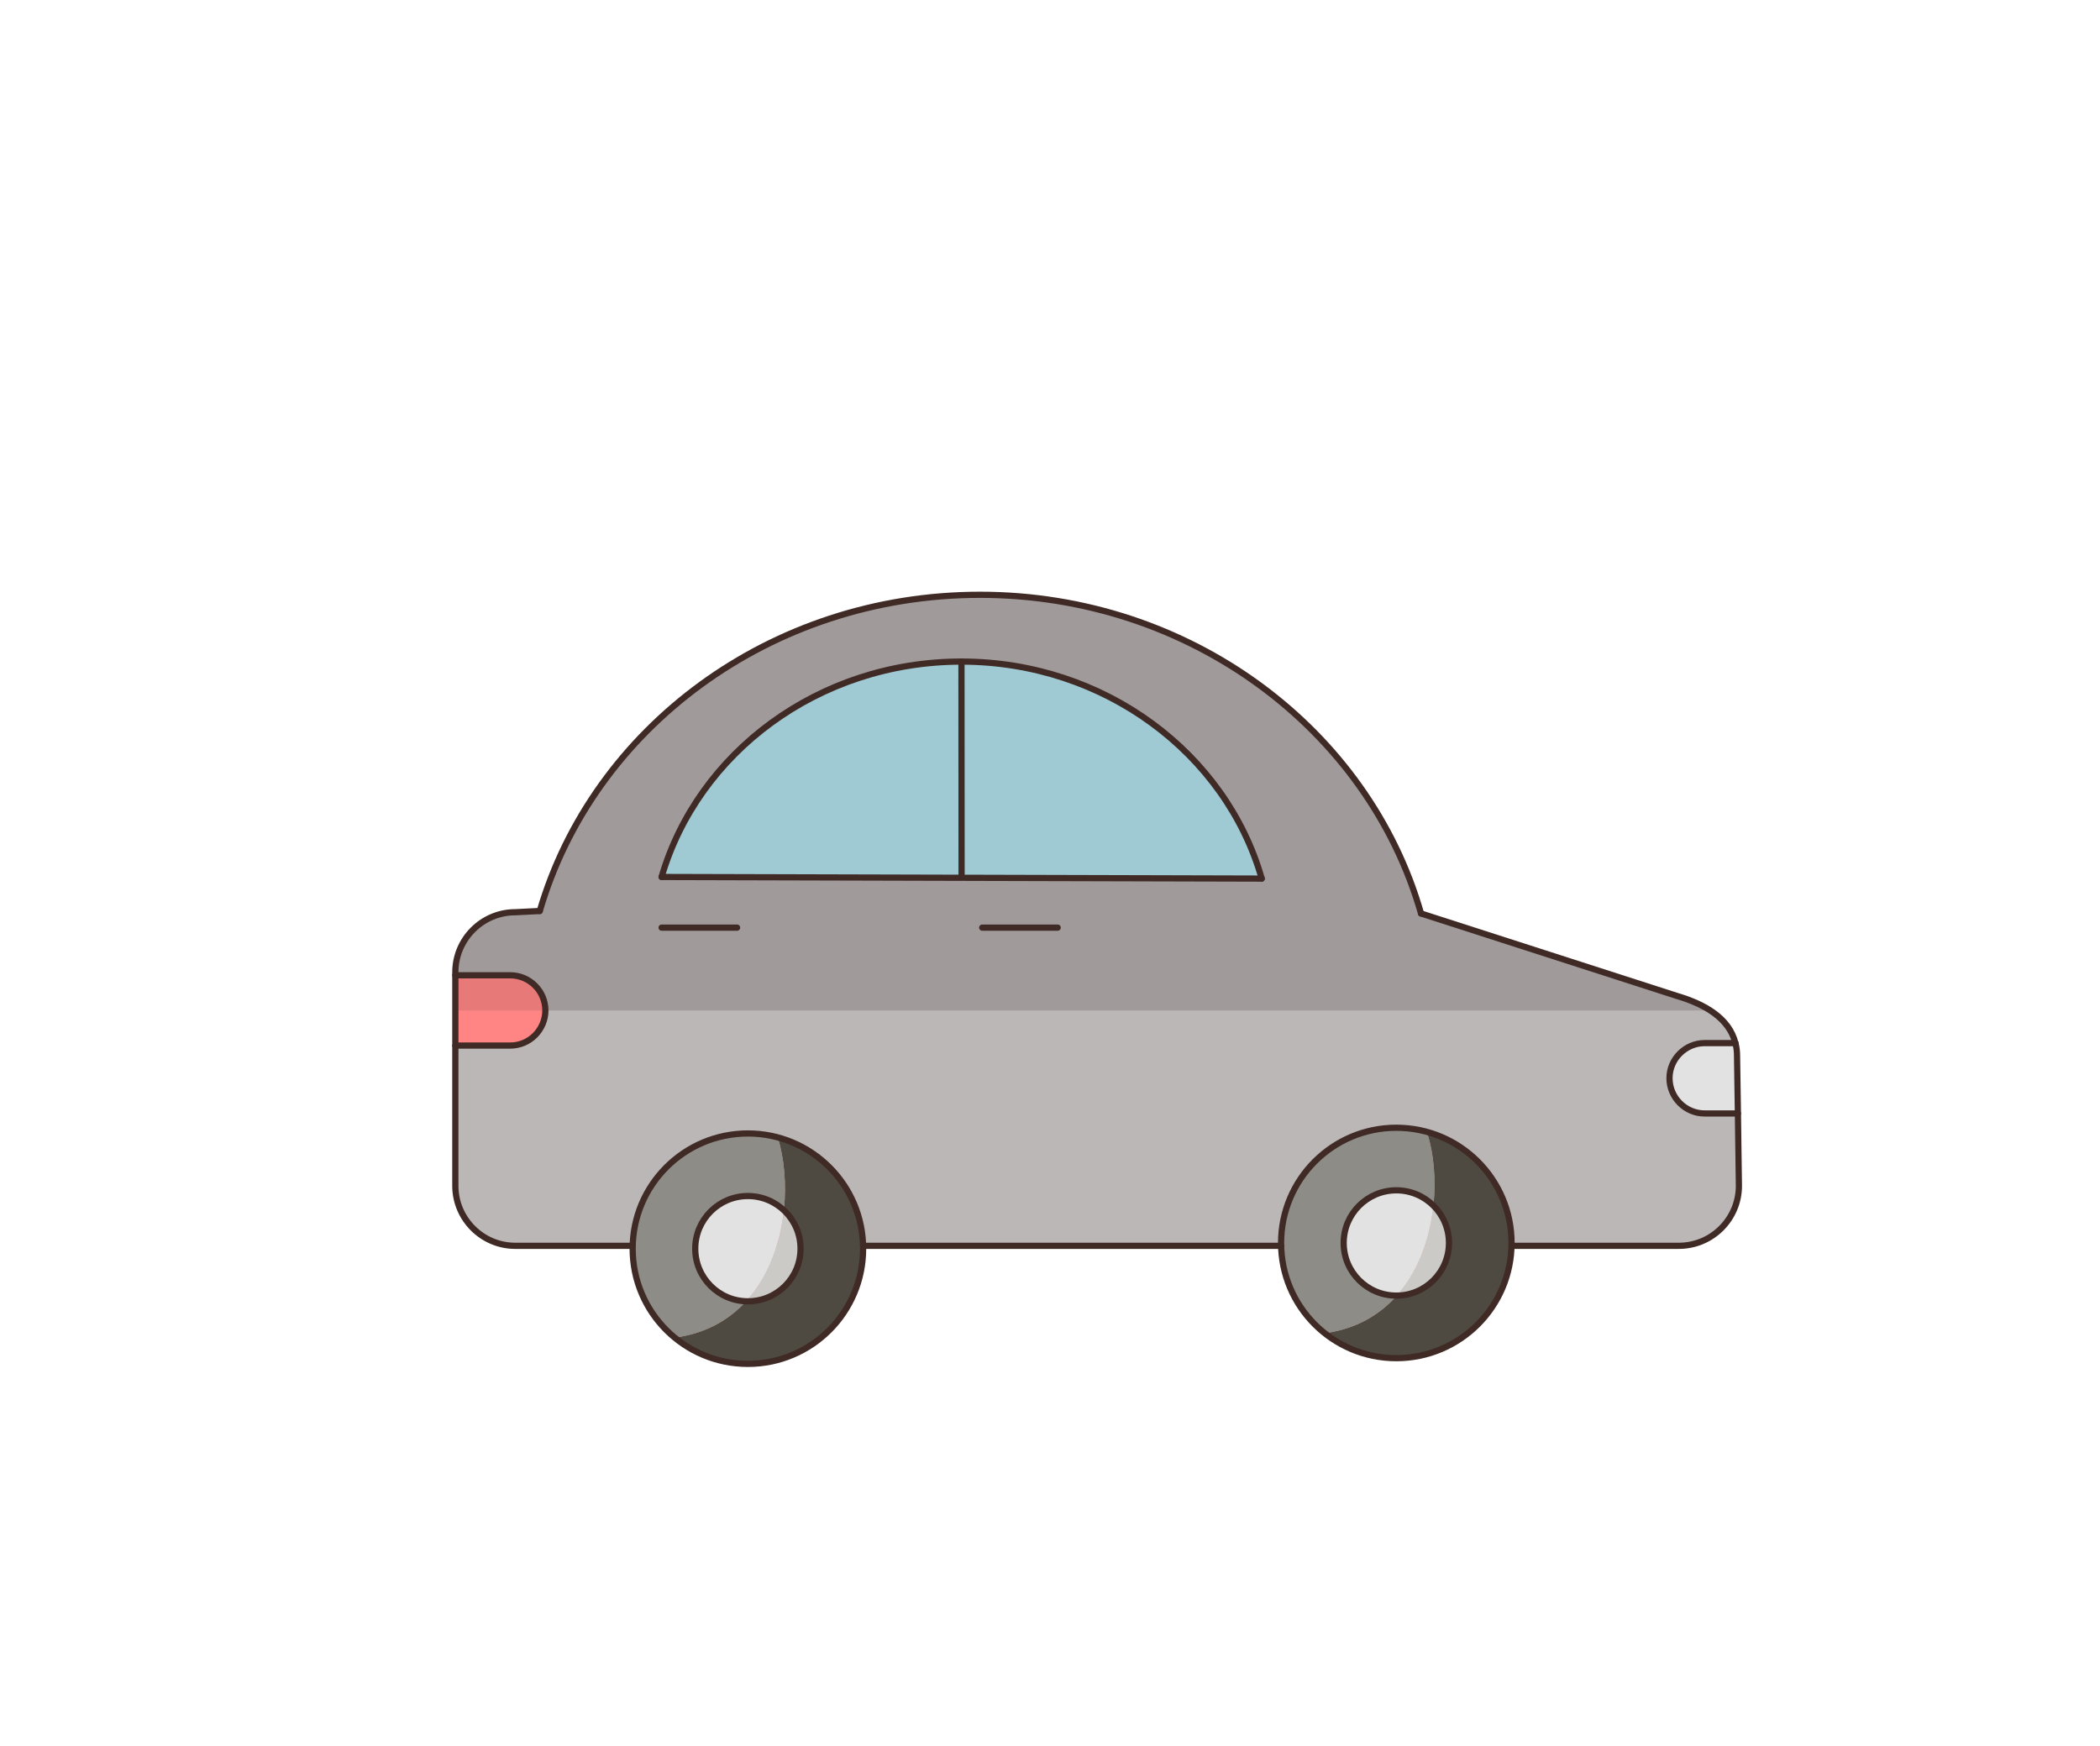 <?xml version="1.0" encoding="UTF-8"?><svg xmlns="http://www.w3.org/2000/svg" viewBox="0 0 169.12 140.65"><defs><style>.f{fill:#cccac6;}.g{fill:#9fc9d3;}.h{fill:#e2e2e2;}.i{fill:#ff8585;}.j{fill:#8e8c87;}.k{fill:none;stroke:#3f2a25;stroke-linecap:round;stroke-linejoin:round;stroke-width:.5px;}.l{fill:#a09a9a;}.m{fill:#4f4a41;}.n{fill:#bcb7b7;}.o{fill:#e87979;}.p{fill:#bc7171;}</style></defs><g id="a"/><g id="b"><g><path class="p" d="M135.3,84.87c.52-.52,1.22-.83,1.99-.83h2.49c.09,.32,.13,.65,.13,1.02l.07,4.64h-2.69c-1.55,0-2.82-1.28-2.82-2.84,0-.77,.31-1.48,.83-1.99Z"/><path class="p" d="M139.98,89.7l.08,5.82c0,2.66-2.17,4.83-4.83,4.83h-13.48v-.23c0-4.26-2.87-7.84-6.77-8.93-.8-.23-1.64-.35-2.51-.35-5.13,0-9.29,4.15-9.29,9.28v.23h-33.65c-.1-4.19-2.99-7.7-6.88-8.74-.77-.2-1.57-.31-2.4-.31-5.05,0-9.17,4.04-9.29,9.05h-9.45c-2.65,0-4.82-2.17-4.82-4.83v-11.3h4.42c.77,0,1.49-.31,2-.82,.51-.53,.82-1.23,.82-2h93.82c1,.64,1.75,1.5,2.03,2.63h-2.49c-.77,0-1.47,.32-1.99,.84-.52,.51-.83,1.22-.83,1.99,0,1.56,1.27,2.84,2.82,2.84h2.69Z"/><path class="p" d="M116.71,100.12c0,2.33-1.88,4.22-4.2,4.24,1.76-1.98,2.67-4.66,2.93-7.26,.78,.76,1.27,1.84,1.27,3.02Z"/><path class="p" d="M121.75,100.35c-.12,5.02-4.24,9.05-9.28,9.05-2.18,0-4.19-.75-5.77-2.01,2.53-.35,4.43-1.48,5.81-3.03,2.32-.02,4.2-1.91,4.2-4.24,0-1.18-.49-2.26-1.27-3.02,.22-2.12,.02-4.2-.49-5.8l.03-.11c3.9,1.09,6.77,4.67,6.77,8.93v.23Z"/><path class="p" d="M108.23,100.12c0-2.34,1.9-4.24,4.24-4.24,1.16,0,2.2,.47,2.97,1.22-.26,2.6-1.17,5.28-2.93,7.26h-.04c-2.34,0-4.24-1.9-4.24-4.24Z"/><path class="p" d="M106.7,107.39c-2.09-1.65-3.45-4.18-3.52-7.04v-.23c0-5.13,4.16-9.28,9.29-9.28,.87,0,1.71,.12,2.51,.35l-.03,.11c.51,1.6,.71,3.68,.49,5.8-.77-.75-1.81-1.22-2.97-1.22-2.34,0-4.24,1.9-4.24,4.24s1.9,4.24,4.24,4.24h.04c-1.38,1.55-3.28,2.68-5.81,3.03Z"/><path class="p" d="M101.63,70.78l-24.17-.07v-.07l-.02-17.35c11.57,0,21.31,7.41,24.19,17.49Z"/><path class="p" d="M77.46,70.64v.07l-24.17-.07c2.93-10,12.63-17.35,24.15-17.35l.02,17.35Z"/><path class="p" d="M69.53,100.58c0,5.13-4.16,9.29-9.28,9.29-2.23,0-4.28-.79-5.88-2.1l.02-.03c2.48-.34,4.35-1.43,5.72-2.93,.05,.01,.09,.01,.14,.01,2.34,0,4.24-1.89,4.24-4.24,0-1.23-.52-2.34-1.36-3.11,.22-2.13,.02-4.21-.49-5.82v-.04c3.9,1.04,6.79,4.55,6.89,8.74v.23Z"/><path class="p" d="M60.11,104.81c1.82-1.99,2.75-4.7,3.02-7.34,.84,.77,1.36,1.88,1.36,3.11,0,2.35-1.9,4.24-4.24,4.24-.05,0-.09,0-.14-.01Z"/><path class="p" d="M63.13,97.47c-.27,2.64-1.2,5.35-3.02,7.34-2.28-.07-4.1-1.93-4.1-4.23s1.89-4.24,4.24-4.24c1.11,0,2.12,.43,2.88,1.13Z"/><path class="p" d="M54.37,107.77c-2.08-1.7-3.41-4.29-3.41-7.19v-.23c.12-5.01,4.24-9.05,9.29-9.05,.83,0,1.63,.11,2.4,.31v.04c.5,1.61,.7,3.69,.48,5.82-.76-.7-1.77-1.13-2.88-1.13-2.35,0-4.24,1.9-4.24,4.24s1.82,4.16,4.1,4.23c-1.37,1.5-3.24,2.59-5.72,2.93l-.02,.03Z"/><path class="p" d="M41.11,84.22h-4.42v-2.82h7.24c0,.77-.31,1.47-.82,2-.51,.51-1.23,.82-2,.82Z"/><path class="p" d="M43.93,81.4h-7.24v-2.83h4.42c1.56,0,2.82,1.26,2.82,2.83Z"/><path class="p" d="M41.11,78.57h-4.42v-.26c0-2.66,2.17-4.83,4.82-4.83l1.98-.1c4.29-14.69,18.54-25.47,35.46-25.47s31.29,10.88,35.51,25.67l20.63,6.65c.97,.29,1.89,.66,2.66,1.17H43.93c0-1.57-1.26-2.83-2.82-2.83Zm36.35-7.86l24.17,.07c-2.88-10.08-12.62-17.49-24.19-17.49s-21.22,7.35-24.15,17.35l24.17,.07Z"/></g></g><g id="c"><g><path class="h" d="M137.29,89.7c-1.55,0-2.82-1.28-2.82-2.84,0-.78,.31-1.48,.82-1.99s1.23-.84,2-.84h2.49c.09,.32,.13,.66,.13,1.03l.07,4.64h-2.69Z"/><path class="n" d="M43.93,81.39h93.82c1,.65,1.75,1.51,2.03,2.64h-2.49c-.77,0-1.48,.32-2,.84s-.82,1.21-.82,1.99c0,1.56,1.27,2.84,2.82,2.84h2.69l.08,5.82c0,2.66-2.17,4.83-4.83,4.83h-13.48v-.23c0-4.26-2.86-7.85-6.77-8.94-.8-.23-1.65-.35-2.52-.35-5.12,0-9.28,4.16-9.28,9.29v.23h-33.65c-.1-4.19-2.99-7.69-6.88-8.73-.77-.21-1.57-.32-2.41-.32-5.04,0-9.16,4.04-9.28,9.05h-9.45c-2.65,0-4.82-2.17-4.82-4.83v-11.3h4.41c.78,0,1.49-.32,2-.83,.51-.52,.83-1.22,.83-2Z"/><path class="m" d="M121.75,100.12v.23c-.12,5.01-4.24,9.05-9.29,9.05-2.18,0-4.18-.75-5.76-2.01,2.53-.35,4.42-1.48,5.79-3.03,2.34-.02,4.21-1.91,4.21-4.24,0-1.18-.48-2.25-1.26-3.02,.22-2.12,.02-4.19-.49-5.8l.03-.12c3.91,1.09,6.77,4.68,6.77,8.94Z"/><path class="f" d="M115.44,97.1c.78,.77,1.26,1.84,1.26,3.02,0,2.33-1.87,4.22-4.21,4.24,1.78-1.99,2.68-4.66,2.95-7.26Z"/><path class="j" d="M103.18,100.35v-.23c0-5.13,4.16-9.29,9.28-9.29,.87,0,1.72,.12,2.52,.35l-.03,.12c.51,1.61,.71,3.68,.49,5.8-.77-.75-1.82-1.22-2.98-1.22-2.34,0-4.24,1.9-4.24,4.24s1.9,4.24,4.24,4.24h.03c-1.37,1.55-3.26,2.68-5.79,3.03-2.09-1.66-3.45-4.19-3.52-7.04Z"/><path class="h" d="M112.46,95.88c1.16,0,2.21,.47,2.98,1.22-.27,2.6-1.17,5.27-2.95,7.26h-.03c-2.34,0-4.24-1.9-4.24-4.24s1.9-4.24,4.24-4.24Z"/><path class="g" d="M101.62,70.77l-24.16-.06v-.07l-.02-17.35c11.57,0,21.31,7.41,24.18,17.48Z"/><path class="g" d="M77.46,70.64v.07l-24.17-.07c2.92-10.01,12.63-17.35,24.15-17.35l.02,17.35Z"/><path class="m" d="M69.53,100.58c0,5.13-4.16,9.29-9.29,9.29-2.23,0-4.27-.79-5.87-2.1l.02-.03c2.47-.34,4.34-1.43,5.7-2.93,.05,.01,.1,.01,.15,.01,2.34,0,4.24-1.9,4.24-4.24,0-1.22-.52-2.33-1.35-3.1,.22-2.13,.02-4.22-.49-5.83v-.03c3.9,1.04,6.79,4.54,6.89,8.73v.23Z"/><path class="f" d="M64.48,100.58c0,2.34-1.9,4.24-4.24,4.24-.05,0-.1,0-.15-.01,1.83-1.99,2.76-4.69,3.04-7.33,.83,.77,1.35,1.88,1.35,3.1Z"/><path class="h" d="M63.13,97.48c-.28,2.64-1.21,5.34-3.04,7.33-2.27-.07-4.09-1.94-4.09-4.23s1.9-4.24,4.24-4.24c1.12,0,2.13,.44,2.89,1.14Z"/><path class="j" d="M60.09,104.81c-1.36,1.5-3.23,2.59-5.7,2.93l-.02,.03c-2.08-1.7-3.41-4.29-3.41-7.19v-.23c.12-5.01,4.24-9.05,9.28-9.05,.84,0,1.64,.11,2.41,.32v.03c.5,1.61,.7,3.7,.48,5.83-.76-.7-1.77-1.14-2.89-1.14-2.34,0-4.24,1.9-4.24,4.24s1.82,4.16,4.09,4.23Z"/><path class="i" d="M41.1,84.22h-4.41v-2.83h7.24c0,.78-.32,1.48-.83,2-.51,.51-1.22,.83-2,.83Z"/><path class="o" d="M41.1,78.57c1.56,0,2.83,1.26,2.83,2.82h-7.24v-2.82h4.41Z"/><path class="l" d="M41.1,78.57h-4.41v-.26c0-2.66,2.17-4.83,4.82-4.83l1.98-.1c4.29-14.69,18.54-25.47,35.46-25.47s31.29,10.88,35.51,25.67l20.63,6.65c.97,.29,1.88,.66,2.65,1.16H43.93c0-1.56-1.27-2.82-2.83-2.82Zm36.36-7.86l24.16,.06c-2.87-10.07-12.61-17.48-24.18-17.48s-21.23,7.34-24.15,17.35l24.17,.07Z"/></g></g><g id="d"><g id="e"/><path class="k" d="M43.47,73.38c4.29-14.69,18.54-25.47,35.46-25.47s31.29,10.88,35.51,25.67"/><path class="k" d="M114.44,73.58l20.63,6.65c2.24,.66,4.2,1.8,4.69,3.8,.09,.32,.13,.66,.13,1.03l.07,4.64,.08,5.82c0,2.66-2.17,4.83-4.83,4.83h-13.48"/><path class="k" d="M43.47,73.38l-1.98,.1c-2.65,0-4.82,2.17-4.82,4.83v17.21c0,2.66,2.17,4.83,4.82,4.83h9.45"/><line class="k" x1="103.17" y1="100.35" x2="69.51" y2="100.35"/><circle class="k" cx="60.23" cy="100.58" r="9.28"/><circle class="k" cx="112.45" cy="100.12" r="9.28"/><circle class="k" cx="60.23" cy="100.58" r="4.24"/><circle class="k" cx="112.45" cy="100.12" r="4.24"/><path class="k" d="M53.28,70.64c2.92-10,12.63-17.35,24.15-17.35s21.31,7.41,24.18,17.48"/><line class="k" x1="101.61" y1="70.77" x2="53.28" y2="70.64"/><line class="k" x1="53.28" y1="74.72" x2="59.36" y2="74.72"/><line class="k" x1="79.1" y1="74.72" x2="85.18" y2="74.72"/><line class="k" x1="77.43" y1="53.29" x2="77.44" y2="70.64"/><path class="k" d="M36.67,84.22h4.42c.78,0,1.49-.32,2-.83,.51-.52,.83-1.22,.83-2,0-1.56-1.27-2.83-2.83-2.83h-4.42"/><path class="k" d="M139.96,89.69h-2.68c-1.55,0-2.83-1.28-2.83-2.84,0-.78,.32-1.48,.83-1.99s1.22-.84,2-.84h2.49"/></g></svg>
